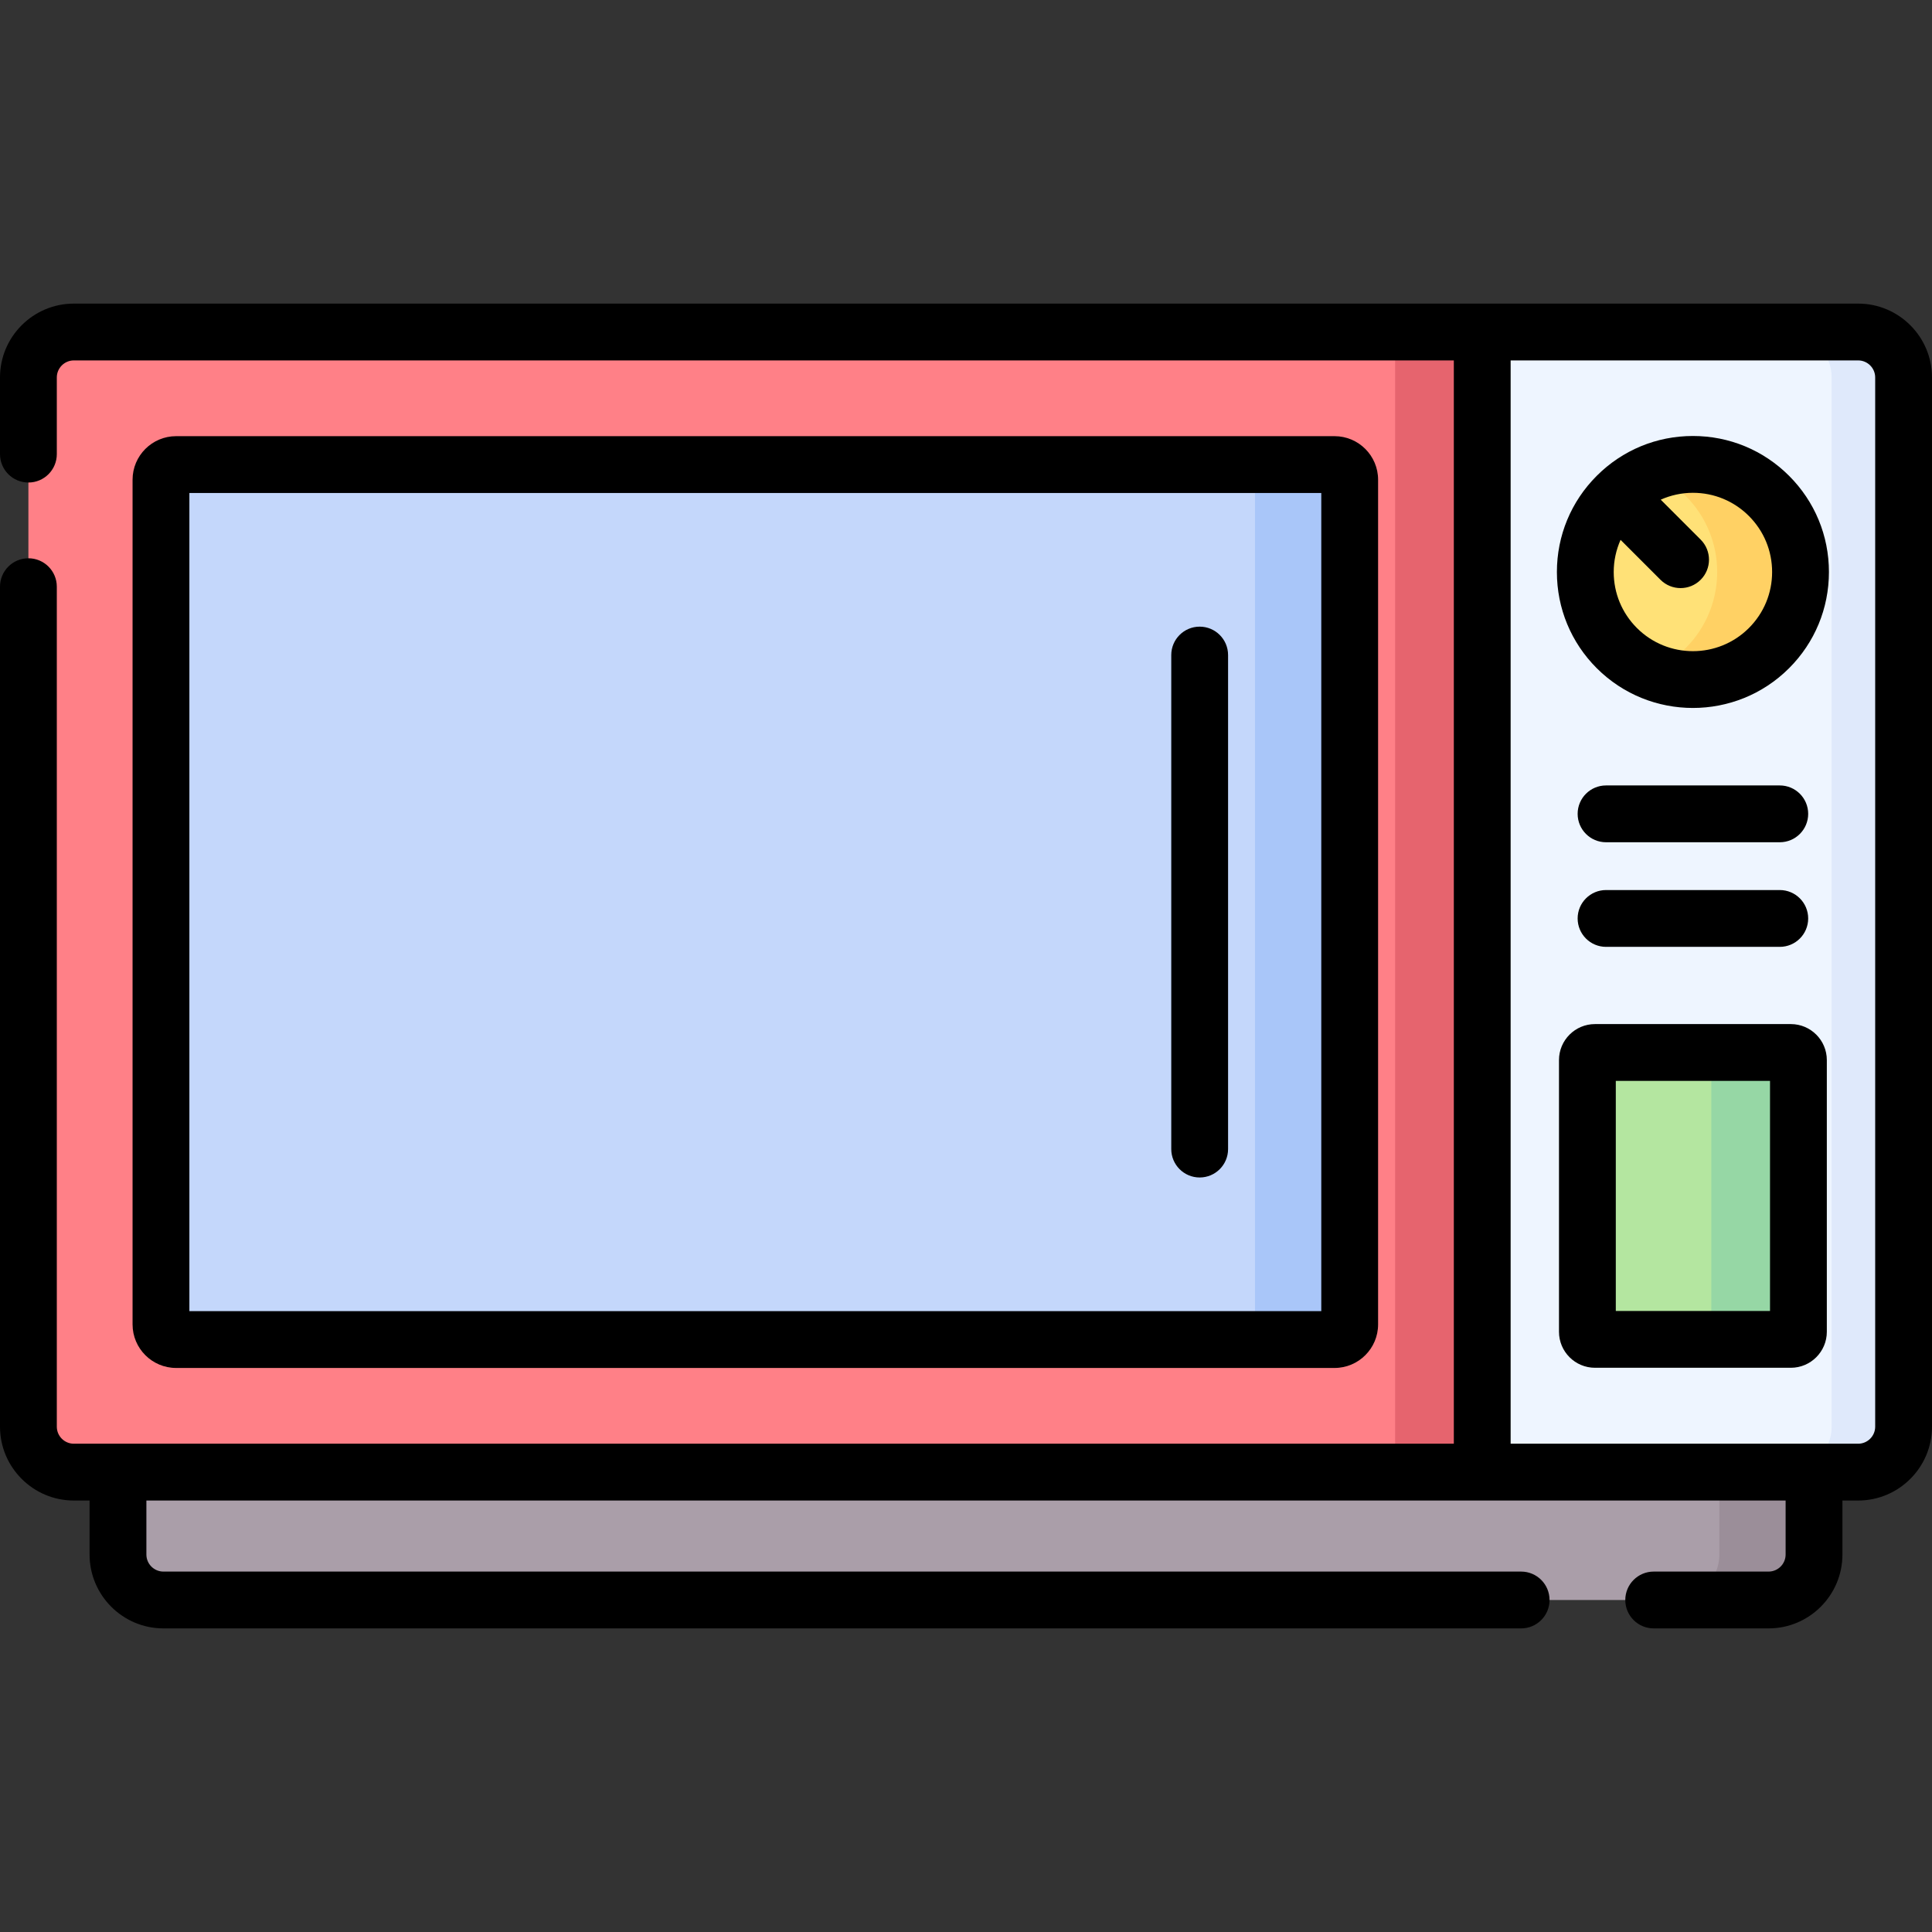<svg id="Capa_1" enable-background="new 0 0 510.1 510.1" height="512" viewBox="0 0 510.1 510.1" width="512" xmlns="http://www.w3.org/2000/svg"><rect x="0" y="0" width="510.1" height="510.1" fill="#333333" stroke="none"/><g><g><path d="m466.949 422.44h-423.798c-6.627 0-12-5.373-12-12v-25.966h447.798v25.966c0 6.627-5.373 12-12 12z" fill="#aa9ea9"/><path d="m478.95 384.47v25.97c0 6.63-5.37 12-12 12h-25c6.63 0 12-5.37 12-12v-25.97z" fill="#9b8e99"/><path d="m502.6 99.66v277.02c0 6.63-5.37 12-12 12h-471.1c-6.63 0-12-5.37-12-12v-277.02c0-6.63 5.37-12 12-12h471.1c6.63 0 12 5.37 12 12z" fill="#ff8087"/><path d="m393.35 87.66 16.526 146.727-16.526 154.293h-25v-301.02z" fill="#e6646e"/><path d="m502.6 99.66v277.02c0 6.63-5.37 12-12 12h-99.25v-301.02h99.25c6.63 0 12 5.37 12 12z" fill="#eef5ff"/><path d="m42.501 349.678v-223.017c0-2.209 1.791-4 4-4h305.853c2.209 0 4 1.791 4 4v223.017c0 2.209-1.791 4-4 4h-305.853c-2.209 0-4-1.791-4-4z" fill="#c4d7fb"/><path d="m472.832 353.63h-51.716c-1.105 0-2-.895-2-2v-71.744c0-1.105.895-2 2-2h51.716c1.105 0 2 .895 2 2v71.744c0 1.105-.895 2-2 2z" fill="#b4e6a0"/><circle cx="446.974" cy="151.024" fill="#ffe177" r="28.411"/><path d="m474.83 279.89v71.74c0 1.1-.89 2-2 2h-23c1.11 0 2-.9 2-2v-71.74c0-1.11-.89-2-2-2h23c1.11 0 2 .89 2 2z" fill="#96d7a5"/><path d="m467.06 171.11c-8.4 8.41-20.76 10.45-31.09 6.11 3.31-1.38 6.4-3.42 9.09-6.11 11.1-11.09 11.1-29.08 0-40.18-2.69-2.69-5.78-4.72-9.09-6.1 10.33-4.34 22.69-2.3 31.09 6.1 11.1 11.1 11.1 29.09 0 40.18z" fill="#ffd164"/><path d="m356.35 126.66v223.02c0 2.21-1.79 4-4 4h-25c2.21 0 4-1.79 4-4v-223.02c0-2.21-1.79-4-4-4h25c2.21 0 4 1.79 4 4z" fill="#a9c6f9"/><path d="m502.6 99.66v277.02c0 6.63-5.37 12-12 12h-19c6.63 0 12-5.37 12-12v-277.02c0-6.63-5.37-12-12-12h19c6.63 0 12 5.37 12 12z" fill="#dfe9fb"/></g><g><path d="m490.6 80.16h-471.1c-10.752 0-19.5 8.748-19.5 19.5v20.239c0 4.143 3.358 7.5 7.5 7.5s7.5-3.357 7.5-7.5v-20.239c0-2.481 2.019-4.5 4.5-4.5h364.35v286.02h-364.35c-2.481 0-4.5-2.019-4.5-4.5v-221.78c0-4.143-3.358-7.5-7.5-7.5s-7.5 3.357-7.5 7.5v221.78c0 10.752 8.748 19.5 19.5 19.5h4.15v14.26c0 10.752 8.748 19.5 19.5 19.5h358.47c4.143 0 7.5-3.357 7.5-7.5s-3.357-7.5-7.5-7.5h-358.47c-2.481 0-4.5-2.019-4.5-4.5v-14.26h432.8v14.26c0 2.481-2.019 4.5-4.5 4.5h-30.33c-4.143 0-7.5 3.357-7.5 7.5s3.357 7.5 7.5 7.5h30.33c10.752 0 19.5-8.748 19.5-19.5v-14.26h4.149c10.752 0 19.5-8.748 19.5-19.5v-277.02c.001-10.752-8.747-19.5-19.499-19.5zm4.5 296.52c0 2.481-2.019 4.5-4.5 4.5h-91.75v-286.02h91.75c2.481 0 4.5 2.019 4.5 4.5z"/><path d="m352.354 361.178c6.341 0 11.5-5.159 11.5-11.5v-223.017c0-6.341-5.159-11.5-11.5-11.5h-305.853c-6.341 0-11.5 5.159-11.5 11.5v223.017c0 6.341 5.159 11.5 11.5 11.5zm-302.353-231.017h298.854v216.017h-298.854z"/><path d="m472.832 270.386h-51.716c-5.238 0-9.5 4.262-9.5 9.5v71.744c0 5.238 4.262 9.5 9.5 9.5h51.716c5.238 0 9.5-4.262 9.5-9.5v-71.744c0-5.239-4.262-9.5-9.5-9.5zm-5.5 75.744h-40.716v-60.744h40.716z"/><path d="m446.975 115.112c-9.593 0-18.611 3.736-25.393 10.519-6.783 6.782-10.519 15.801-10.519 25.394 0 9.592 3.735 18.61 10.518 25.394 7.001 7 16.197 10.501 25.393 10.501s18.393-3.501 25.394-10.501c6.782-6.783 10.519-15.802 10.519-25.394 0-9.593-3.736-18.611-10.519-25.393-6.783-6.783-15.802-10.52-25.393-10.52zm14.785 50.699c-8.151 8.153-21.418 8.155-29.571 0-3.95-3.949-6.125-9.201-6.125-14.786 0-2.976.635-5.849 1.809-8.489l10.541 10.541c1.464 1.464 3.384 2.196 5.303 2.196s3.839-.732 5.304-2.197c2.929-2.929 2.929-7.678-.001-10.606l-10.543-10.542c2.642-1.177 5.519-1.814 8.498-1.814 5.585 0 10.836 2.176 14.785 6.125l.001.001c3.949 3.949 6.125 9.2 6.125 14.786 0 5.583-2.176 10.835-6.126 14.785z"/><path d="m424.04 222.377h45.869c4.143 0 7.5-3.357 7.5-7.5s-3.357-7.5-7.5-7.5h-45.869c-4.143 0-7.5 3.357-7.5 7.5s3.357 7.5 7.5 7.5z"/><path d="m424.04 249.996h45.869c4.143 0 7.5-3.357 7.5-7.5s-3.357-7.5-7.5-7.5h-45.869c-4.143 0-7.5 3.357-7.5 7.5s3.357 7.5 7.5 7.5z"/><path d="m316.745 165.452c-4.143 0-7.5 3.357-7.5 7.5v130.435c0 4.143 3.357 7.5 7.5 7.5s7.5-3.357 7.5-7.5v-130.435c0-4.142-3.357-7.5-7.5-7.5z"/></g></g></svg>